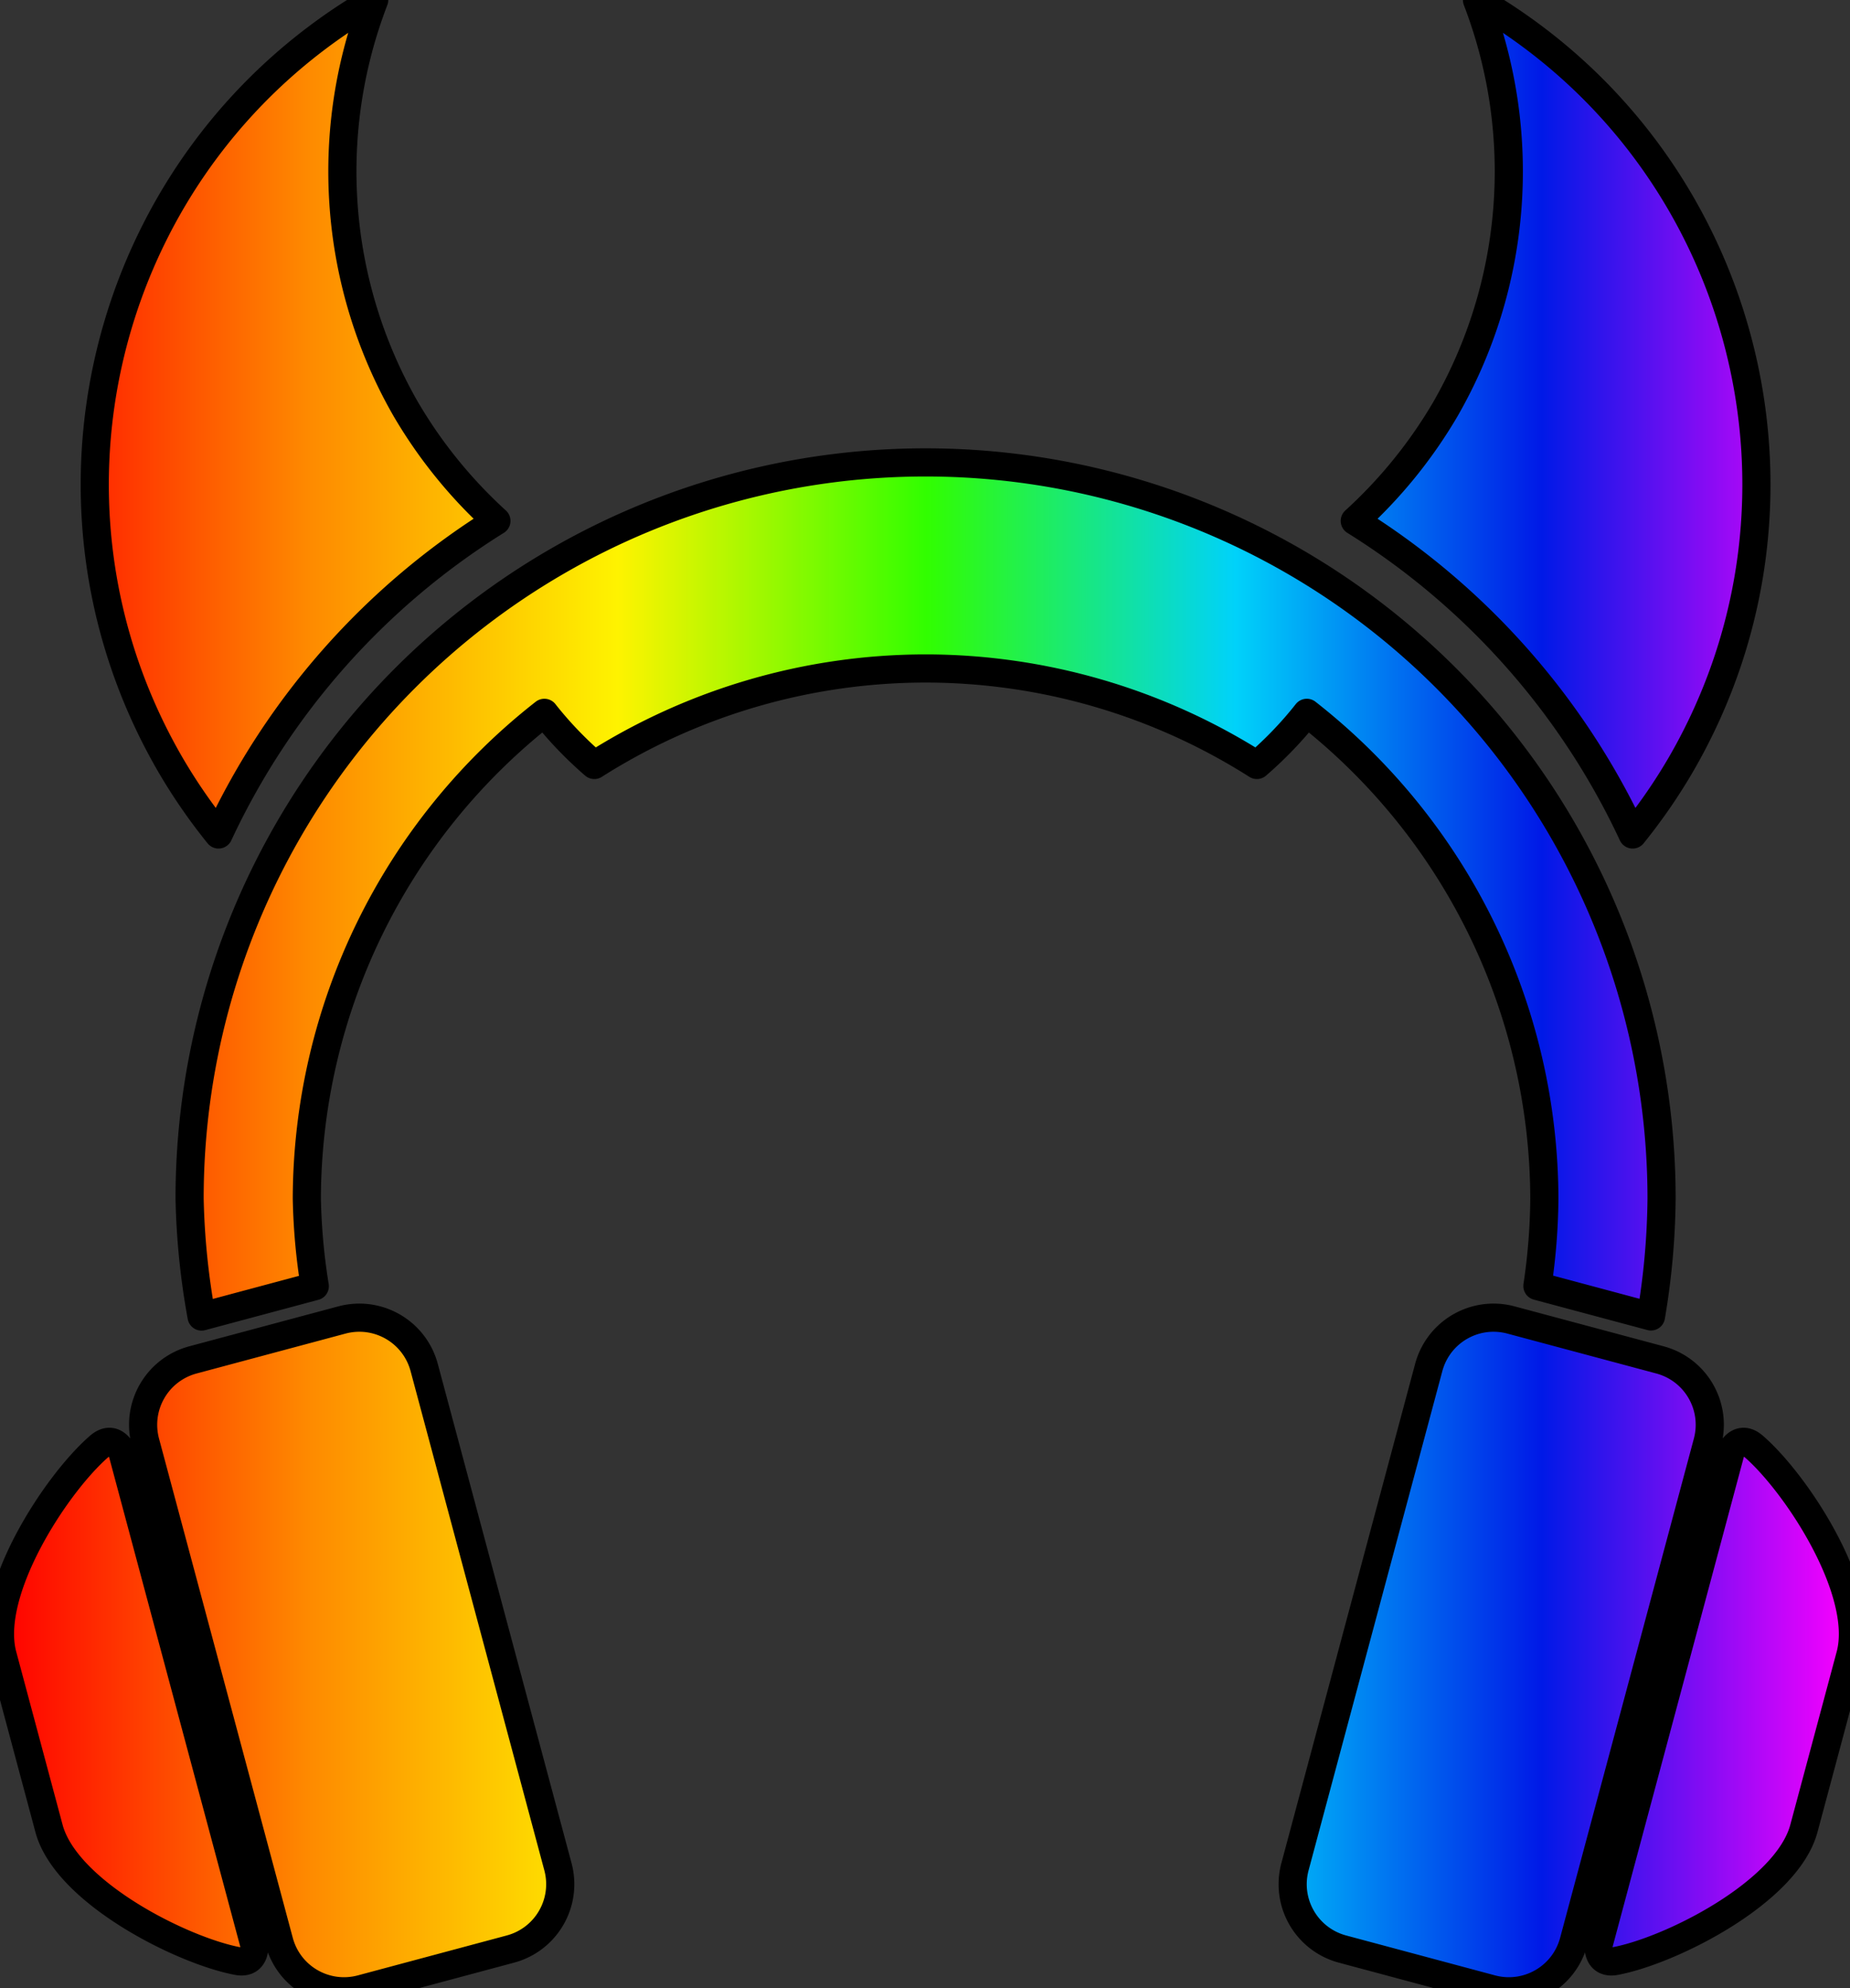 <?xml version="1.0" encoding="UTF-8" standalone="no"?>
<!-- Created with Inkscape (http://www.inkscape.org/) -->

<svg
   width="65.83mm"
   height="70.734mm"
   viewBox="0 0 65.83 70.734"
   version="1.1"
   id="svg5"
   inkscape:version="1.1.1 (3bf5ae0d25, 2021-09-20)"
   sodipodi:docname="musicmap.svg"
   xmlns:inkscape="http://www.inkscape.org/namespaces/inkscape"
   xmlns:sodipodi="http://sodipodi.sourceforge.net/DTD/sodipodi-0.dtd"
   xmlns:xlink="http://www.w3.org/1999/xlink"
   xmlns="http://www.w3.org/2000/svg"
   xmlns:svg="http://www.w3.org/2000/svg">
  <rect x="0" y="0" width="65.83" height="70.734" fill="#333333" stroke="none"/>
  <sodipodi:namedview
     id="namedview7"
     pagecolor="#505050"
     bordercolor="#ffffff"
     borderopacity="1"
     inkscape:pageshadow="0"
     inkscape:pageopacity="0"
     inkscape:pagecheckerboard="1"
     inkscape:document-units="mm"
     showgrid="false"
     inkscape:snap-object-midpoints="true"
     showguides="true"
     inkscape:guide-bbox="true"
     inkscape:object-paths="true"
     inkscape:snap-intersection-paths="true"
     inkscape:snap-smooth-nodes="true"
     inkscape:snap-midpoints="false"
     inkscape:object-nodes="true"
     inkscape:zoom="1.4823793"
     inkscape:cx="69.482889"
     inkscape:cy="131.20798"
     inkscape:window-width="1920"
     inkscape:window-height="1017"
     inkscape:window-x="-8"
     inkscape:window-y="-8"
     inkscape:window-maximized="1"
     inkscape:current-layer="layer1">
    <inkscape:grid
       type="xygrid"
       id="grid13050"
       originx="-24.32"
       originy="-48.722" />
  </sodipodi:namedview>
  <defs
     id="defs2">
    <marker
       style="overflow:visible;"
       id="Arrow1Lend"
       refX="0.0"
       refY="0.0"
       orient="auto"
       inkscape:stockid="Arrow1Lend"
       inkscape:isstock="true">
      <path
         transform="scale(0.8) rotate(180) translate(12.5,0)"
         style="fill-rule:evenodd;fill:context-stroke;stroke:context-stroke;stroke-width:1.0pt;"
         d="M 0.0,0.0 L 5.0,-5.0 L -12.5,0.0 L 5.0,5.0 L 0.0,0.0 z "
         id="path23957" />
    </marker>
    <linearGradient
       inkscape:collect="always"
       id="linearGradient17575">
      <stop
         style="stop-color:#ff0000;stop-opacity:1"
         offset="0"
         id="stop17571" />
      <stop
         style="stop-color:#fe8b00;stop-opacity:1"
         offset="0.167"
         id="stop21494" />
      <stop
         style="stop-color:#fef300;stop-opacity:1"
         offset="0.333"
         id="stop21300" />
      <stop
         style="stop-color:#31fe00;stop-opacity:1"
         offset="0.5"
         id="stop20082" />
      <stop
         style="stop-color:#00d2fa;stop-opacity:1"
         offset="0.667"
         id="stop19376" />
      <stop
         style="stop-color:#0019e7;stop-opacity:1"
         offset="0.833"
         id="stop19054" />
      <stop
         style="stop-color:#fc00ff;stop-opacity:1"
         offset="1"
         id="stop17573" />
    </linearGradient>
    <linearGradient
       inkscape:collect="always"
       xlink:href="#linearGradient17575"
       id="linearGradient23470"
       x1="24.413"
       y1="107.52"
       x2="90.058"
       y2="107.52"
       gradientUnits="userSpaceOnUse"
       gradientTransform="matrix(3.78,0,0,3.78,-91.92,-184.147)" />
  </defs>
  <g
     inkscape:label="Layer 1"
     inkscape:groupmode="layer"
     id="layer1"
     transform="translate(-24.32,-48.722)">
    <path
       id="path3621"
       style="opacity:1;fill:url(#linearGradient23470);fill-opacity:1;stroke:#000000;stroke-width:3.78;stroke-linejoin:round;stroke-miterlimit:4;stroke-dasharray:none;stroke-opacity:1;stroke-dashoffset:0;stroke-linecap:round;paint-order:normal"
       d="M 50.246 0 C 14.362 20.729 2.071 66.621 22.791 102.51 C 24.727 105.848 26.919 109.031 29.344 112.031 A 98.828 98.828 0 0 1 66.656 69.932 C 61.867 65.574 57.762 60.513 54.486 54.922 C 44.875 38.187 43.318 18.012 50.246 0 z M 198.328 0.002 C 205.257 18.014 203.699 38.189 194.088 54.924 C 190.812 60.515 186.708 65.576 181.918 69.934 A 98.828 98.828 0 0 1 219.23 112.033 C 221.655 109.033 223.847 105.85 225.783 102.512 C 246.503 66.623 234.212 20.731 198.328 0.002 z M 124.287 62.08 A 98.828 98.828 0 0 0 25.459 160.906 A 98.828 98.828 0 0 0 27.068 176.75 L 42.268 172.678 A 83.086 83.086 0 0 1 41.201 160.906 A 83.086 83.086 0 0 1 73.098 95.701 A 60.342 47.82 0 0 0 79.803 102.697 A 83.086 83.086 0 0 1 124.287 89.746 A 83.086 83.086 0 0 1 168.771 102.697 A 60.342 47.82 0 0 0 175.477 95.701 A 83.086 83.086 0 0 1 207.373 160.906 A 83.086 83.086 0 0 1 206.441 172.652 L 221.689 176.736 A 98.828 98.828 0 0 0 223.113 160.906 A 98.828 98.828 0 0 0 124.287 62.08 z M 48.154 176.904 C 47.408 176.913 46.65 177.014 45.895 177.217 L 25.922 182.568 C 21.087 183.864 18.236 188.799 19.531 193.635 L 37.484 260.637 C 38.78 265.472 43.715 268.323 48.551 267.027 L 68.525 261.674 C 73.361 260.378 76.212 255.443 74.916 250.607 L 56.963 183.605 C 55.87 179.526 52.183 176.86 48.154 176.904 z M 200.65 176.904 C 196.621 176.86 192.937 179.526 191.844 183.605 L 173.891 250.607 C 172.595 255.443 175.444 260.378 180.279 261.674 L 200.254 267.027 C 205.089 268.323 210.025 265.472 211.32 260.637 L 229.273 193.635 C 230.569 188.799 227.72 183.864 222.885 182.568 L 202.91 177.217 C 202.155 177.014 201.397 176.913 200.65 176.904 z M 14.598 193.574 C 14.519 193.579 14.439 193.59 14.355 193.609 C 14.048 193.68 13.707 193.851 13.338 194.17 C 7.576 199.144 -1.946 213.658 0.35 222.227 L 1.232 225.516 L 5.697 242.18 L 6.578 245.469 C 8.874 254.037 24.377 261.844 31.854 263.271 C 34.407 263.759 34.145 261.074 34.145 261.074 L 16.42 194.928 C 16.42 194.928 15.775 193.503 14.598 193.574 z M 234.209 193.574 C 233.031 193.503 232.385 194.928 232.385 194.928 L 214.66 261.074 C 214.66 261.074 214.398 263.759 216.951 263.271 C 224.428 261.844 239.931 254.037 242.227 245.469 L 243.109 242.18 L 247.574 225.516 L 248.455 222.227 C 250.751 213.658 241.228 199.144 235.467 194.17 C 235.098 193.851 234.758 193.68 234.451 193.609 C 234.368 193.59 234.287 193.579 234.209 193.574 z "
       transform="matrix(0.265,0,0,0.265,24.32,48.722)" />
  </g>
</svg>
